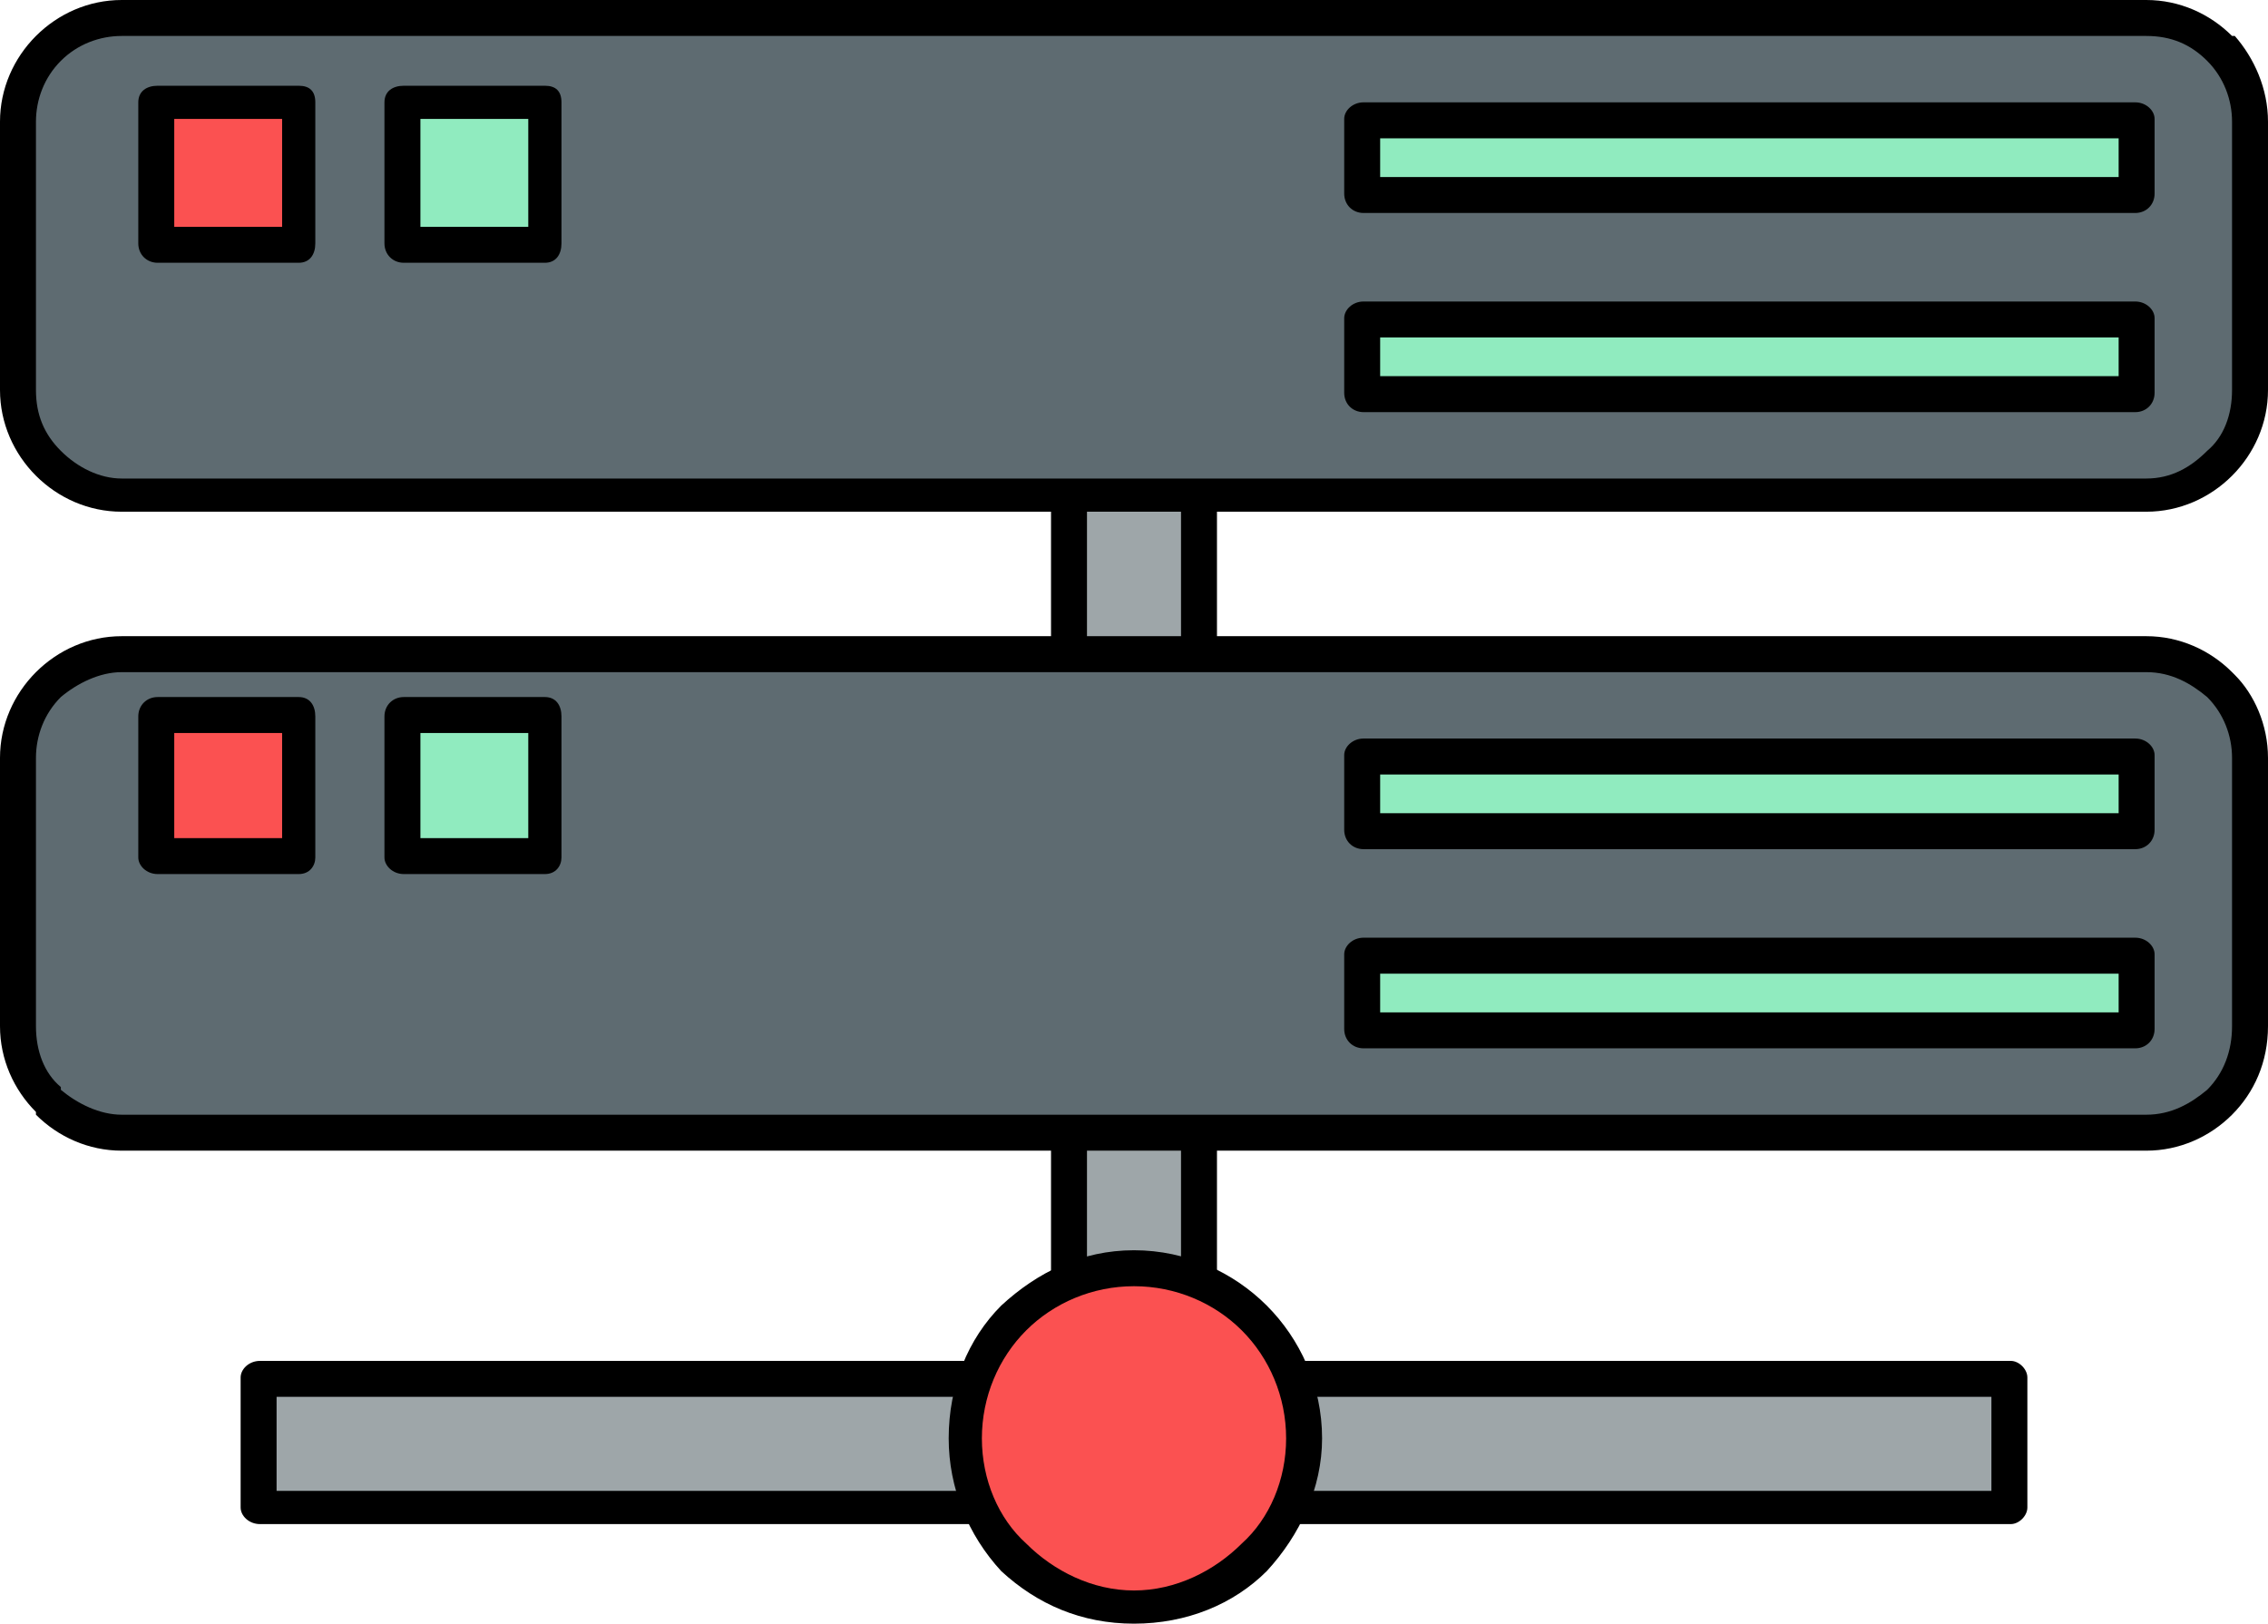 <svg width="820" height="587" xmlns="http://www.w3.org/2000/svg">

 <g>
  <title>background</title>
  <rect fill="none" id="canvas_background" height="402" width="582" y="-1" x="-1"/>
 </g>
 <g>
  <title>Layer 1</title>
  <rect fill="#9ea6a9" id="svg_1" width="338.318" transform="matrix(4.95489e-14,-1.454,1.871,3.84991e-14,386.707,498.202) " height="24.989" class="fil0"/>
  <path fill-rule="nonzero" fill="#000000" id="svg_2" d="m380,498l0,-492c0,-3 3,-6 7,-6l46,0c4,0 7,3 7,6l0,492c0,4 -3,7 -7,7l-46,0c-4,0 -7,-3 -7,-7zm13,-485l0,479l34,0l0,-479l-34,0z" class="fil1"/>
  <rect fill="#5e6b71" id="svg_3" y="6" x="6" width="807" ry="38" rx="33" height="173" class="fil2"/>
  <path fill-rule="nonzero" fill="#000000" id="svg_4" d="m44,0l732,0c12,0 23,5 31,13c0,0 0,0 1,0c7,8 12,19 12,31l0,97c0,12 -5,23 -13,31l0,0l0,0c-8,8 -19,13 -31,13l-732,0c-12,0 -23,-5 -31,-13c0,0 0,0 0,0c-8,-8 -13,-19 -13,-31l0,-97c0,-12 5,-23 13,-31l0,0l0,0c8,-8 19,-13 31,-13zm732,13l-732,0c-8,0 -16,3 -22,9l0,0c-6,6 -9,14 -9,22l0,97c0,9 3,16 9,22l0,0c6,6 14,10 22,10l732,0c9,0 16,-4 22,-10l0,0c6,-5 9,-13 9,-22l0,-97c0,-8 -3,-16 -9,-22l0,0c-6,-6 -13,-9 -22,-9z" class="fil1"/>
  <rect fill="#5e6b71" id="svg_5" y="237" x="6" width="807" ry="38" rx="33" height="173" class="fil2"/>
  <path fill-rule="nonzero" fill="#000000" id="svg_6" d="m44,230l732,0c12,0 23,5 31,13c0,0 0,0 1,1c7,7 12,18 12,30l0,97c0,13 -5,24 -13,32l0,0l0,0c-8,8 -19,13 -31,13l-732,0c-12,0 -23,-5 -31,-13c0,0 0,-1 0,-1c-8,-8 -13,-19 -13,-31l0,-97c0,-12 5,-23 13,-31l0,0l0,0c8,-8 19,-13 31,-13zm732,13l-732,0c-8,0 -16,4 -22,9l0,0c-6,6 -9,14 -9,22l0,97c0,9 3,17 9,22l0,1c6,5 14,9 22,9l732,0c9,0 16,-4 22,-9l0,0c6,-6 9,-14 9,-23l0,-97c0,-8 -3,-16 -9,-22l0,0c-6,-5 -13,-9 -22,-9z" class="fil1"/>
  <rect fill="#9ea6a9" id="svg_7" y="498" x="94" width="632.945" height="46.751" class="fil0"/>
  <path fill-rule="nonzero" fill="#000000" id="svg_8" d="m94,492l633,0c3,0 6,3 6,6l0,47c0,3 -3,6 -6,6l-633,0c-4,0 -7,-3 -7,-6l0,-47c0,-3 3,-6 7,-6zm626,13l-620,0l0,34l620,0l0,-34z" class="fil1"/>
  <rect fill="#fb5151" id="svg_9" y="37" x="57" width="51.246" height="51.246" class="fil3"/>
  <path fill-rule="nonzero" fill="#000000" id="svg_10" d="m57,31l51,0c4,0 6,2 6,6l0,51c0,4 -2,7 -6,7l-51,0c-4,0 -7,-3 -7,-7l0,-51c0,-4 3,-6 7,-6zm45,12l-39,0l0,39l39,0l0,-39z" class="fil1"/>
  <circle fill="#fb5151" id="svg_11" r="61" cy="520" cx="410" class="fil3"/>
  <path fill-rule="nonzero" fill="#000000" id="svg_12" d="m410,452c19,0 36,8 48,20c12,12 20,29 20,48c0,18 -8,35 -20,48c-12,12 -29,19 -48,19c-19,0 -35,-7 -48,-19c-12,-13 -19,-30 -19,-48c0,-19 7,-36 19,-48c13,-12 29,-20 48,-20zm39,29c-10,-10 -24,-16 -39,-16c-15,0 -29,6 -39,16c-10,10 -16,24 -16,39c0,15 6,29 16,38c10,10 24,17 39,17c15,0 29,-7 39,-17c10,-9 16,-23 16,-38c0,-15 -6,-29 -16,-39z" class="fil1"/>
  <rect fill="#90ebbf" id="svg_13" y="37" x="146" width="51.246" height="51.246" class="fil4"/>
  <path fill-rule="nonzero" fill="#000000" id="svg_14" d="m146,31l51,0c4,0 6,2 6,6l0,51c0,4 -2,7 -6,7l-51,0c-4,0 -7,-3 -7,-7l0,-51c0,-4 3,-6 7,-6zm45,12l-39,0l0,39l39,0l0,-39z" class="fil1"/>
  <rect fill="#fb5151" id="svg_15" y="259" x="57" width="51.246" height="51.246" class="fil3"/>
  <path fill-rule="nonzero" fill="#000000" id="svg_16" d="m57,252l51,0c4,0 6,3 6,7l0,51c0,3 -2,6 -6,6l-51,0c-4,0 -7,-3 -7,-6l0,-51c0,-4 3,-7 7,-7zm45,13l-39,0l0,38l39,0l0,-38z" class="fil1"/>
  <rect fill="#90ebbf" id="svg_17" y="259" x="146" width="51.246" height="51.246" class="fil4"/>
  <path fill-rule="nonzero" fill="#000000" id="svg_18" d="m146,252l51,0c4,0 6,3 6,7l0,51c0,3 -2,6 -6,6l-51,0c-4,0 -7,-3 -7,-6l0,-51c0,-4 3,-7 7,-7zm45,13l-39,0l0,38l39,0l0,-38z" class="fil1"/>
  <rect fill="#90ebbf" id="svg_19" y="43" x="493" width="279.614" height="26.847" class="fil4"/>
  <path fill-rule="nonzero" fill="#000000" id="svg_20" d="m493,37l279,0c4,0 7,3 7,6l0,27c0,4 -3,7 -7,7l-279,0c-4,0 -7,-3 -7,-7l0,-27c0,-3 3,-6 7,-6zm273,13l-267,0l0,14l267,0l0,-14z" class="fil1"/>
  <rect fill="#90ebbf" id="svg_21" y="115" x="493" width="279.614" height="26.847" class="fil4"/>
  <path fill-rule="nonzero" fill="#000000" id="svg_22" d="m493,109l279,0c4,0 7,3 7,6l0,27c0,4 -3,7 -7,7l-279,0c-4,0 -7,-3 -7,-7l0,-27c0,-3 3,-6 7,-6zm273,13l-267,0l0,14l267,0l0,-14z" class="fil1"/>
  <rect fill="#90ebbf" id="svg_23" y="273" x="493" width="279.614" height="26.847" class="fil4"/>
  <path fill-rule="nonzero" fill="#000000" id="svg_24" d="m493,267l279,0c4,0 7,3 7,6l0,27c0,4 -3,7 -7,7l-279,0c-4,0 -7,-3 -7,-7l0,-27c0,-3 3,-6 7,-6zm273,13l-267,0l0,14l267,0l0,-14z" class="fil1"/>
  <rect fill="#90ebbf" id="svg_25" y="345" x="493" width="279.614" height="26.847" class="fil4"/>
  <path fill-rule="nonzero" fill="#000000" id="svg_26" d="m493,339l279,0c4,0 7,3 7,6l0,27c0,4 -3,7 -7,7l-279,0c-4,0 -7,-3 -7,-7l0,-27c0,-3 3,-6 7,-6zm273,13l-267,0l0,14l267,0l0,-14z" class="fil1"/>
 </g>
</svg>